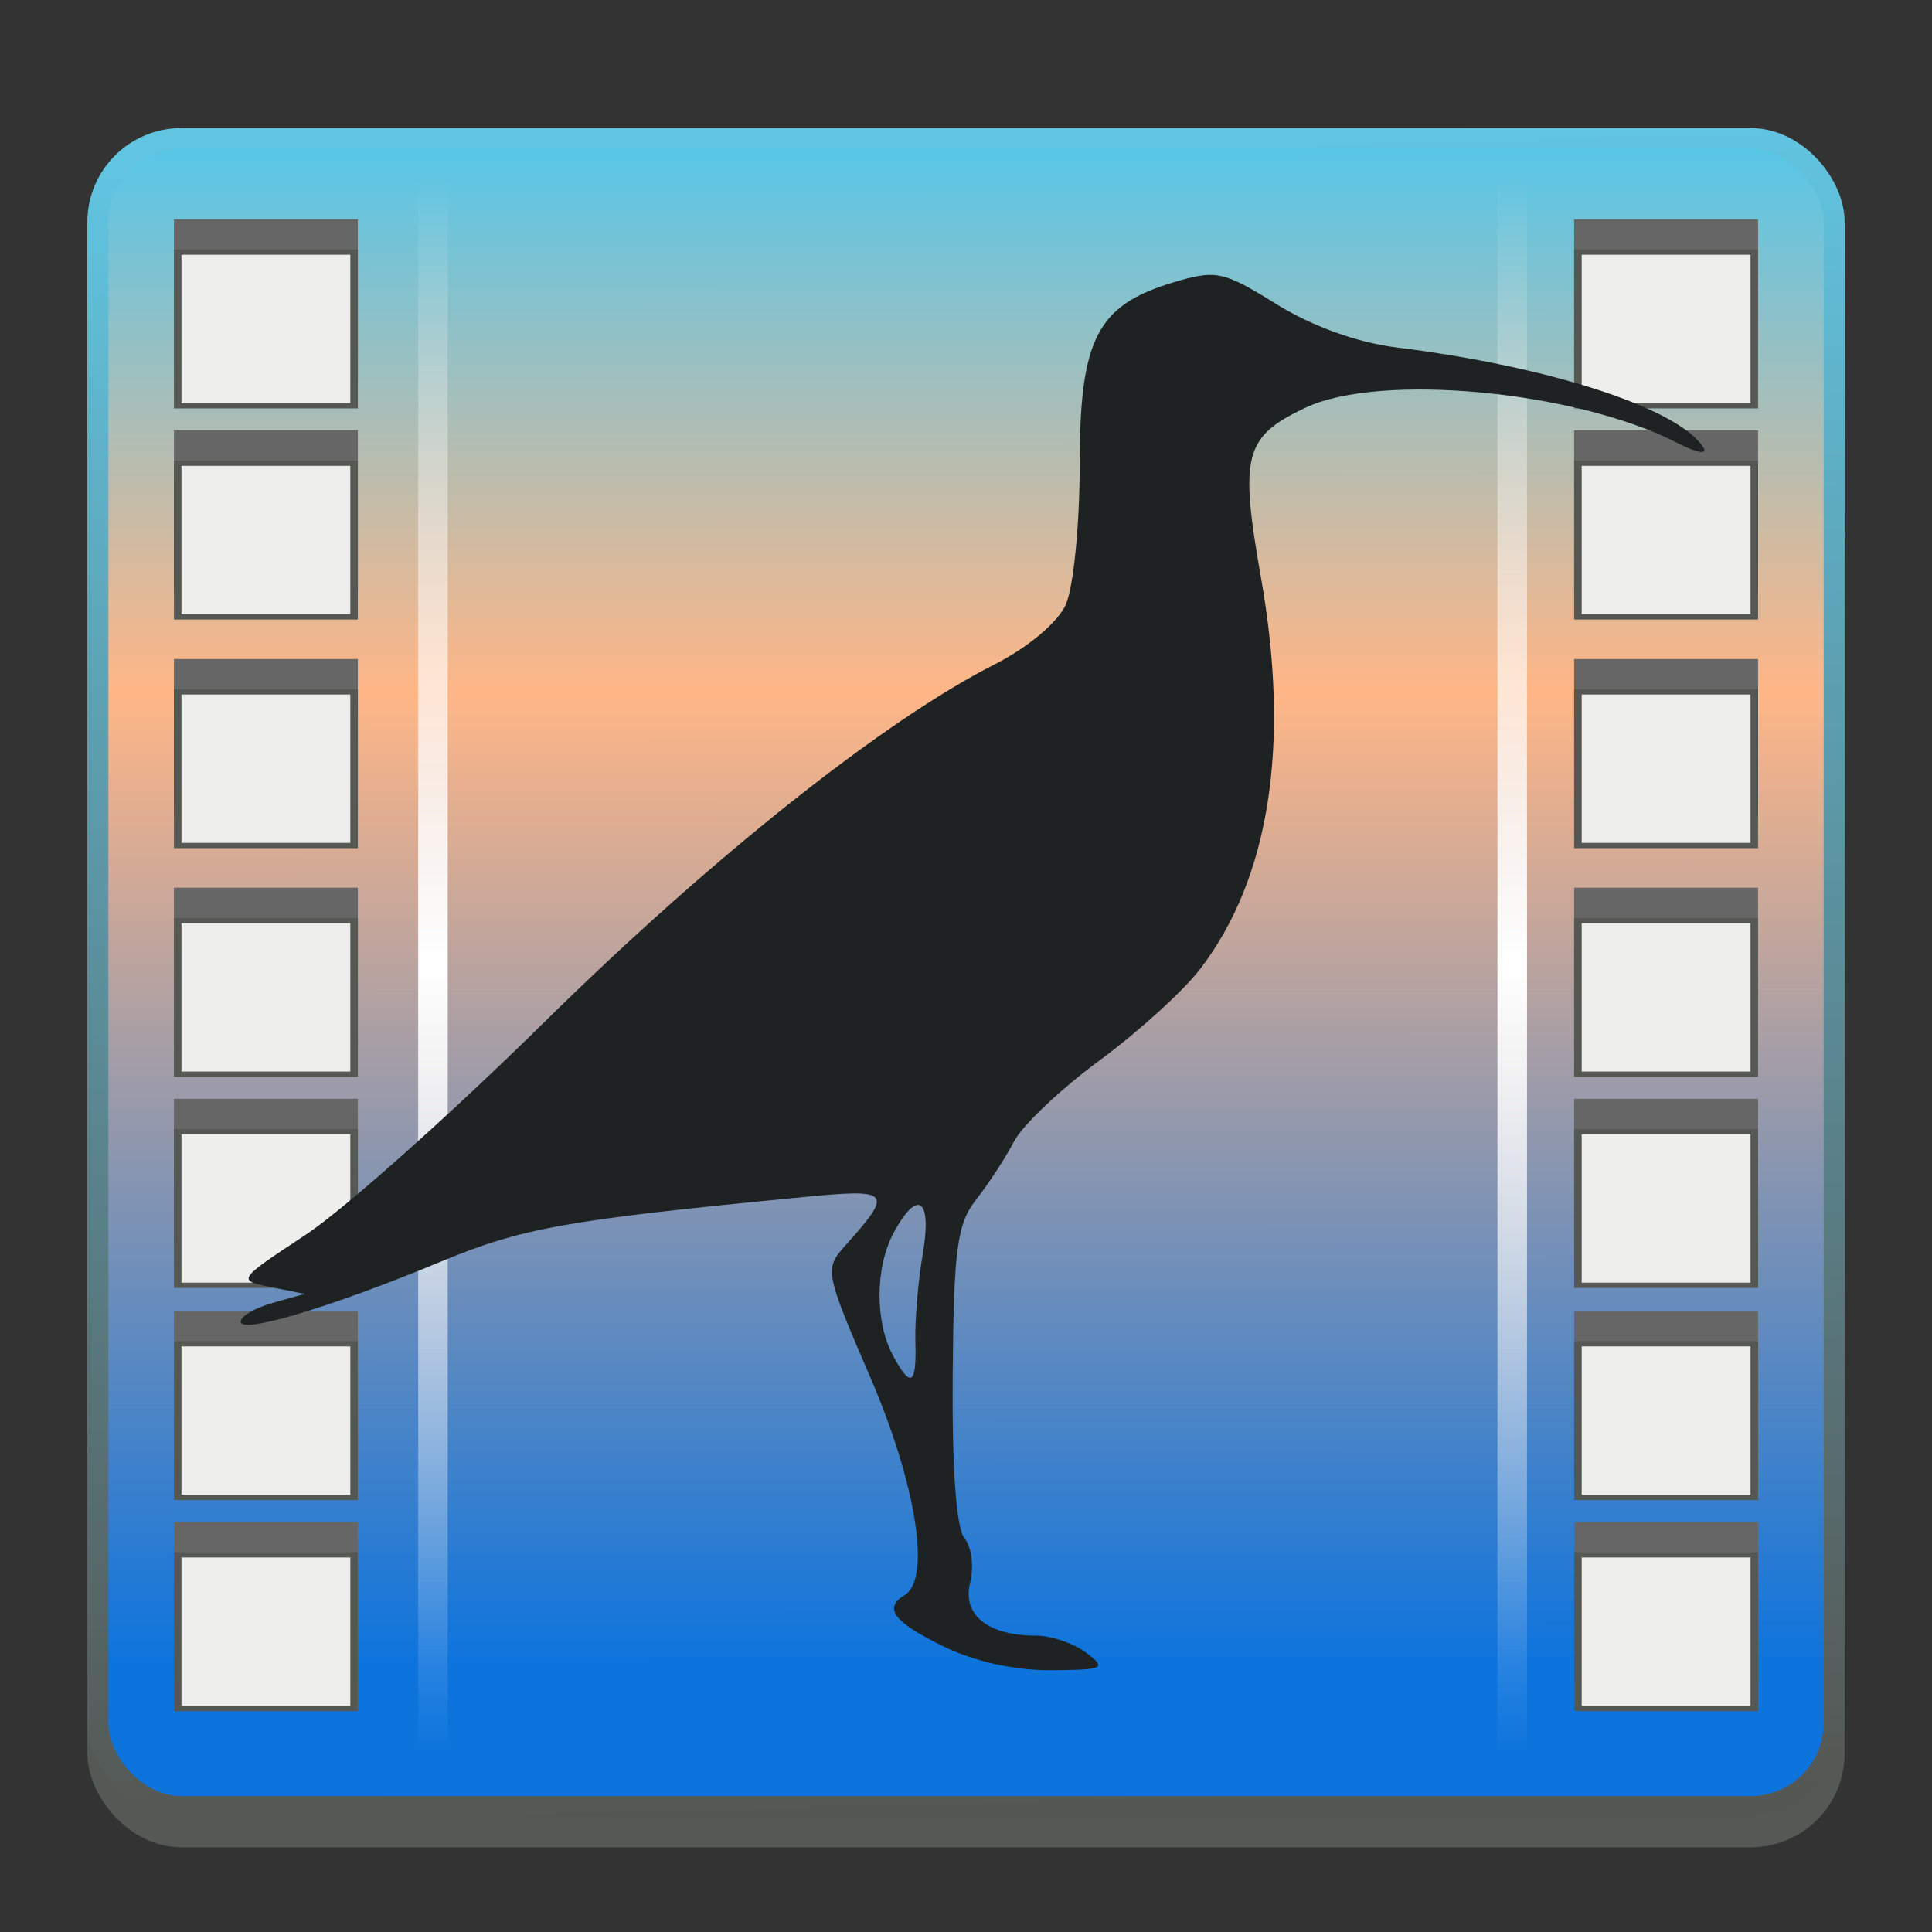 <?xml version="1.0" encoding="UTF-8" standalone="no"?>
<!-- Created with Inkscape (http://www.inkscape.org/) -->

<svg
   xmlns:dc="http://purl.org/dc/elements/1.1/"
   xmlns:cc="http://creativecommons.org/ns#"
   xmlns:rdf="http://www.w3.org/1999/02/22-rdf-syntax-ns#"
   xmlns:svg="http://www.w3.org/2000/svg"
   xmlns="http://www.w3.org/2000/svg"
   xmlns:xlink="http://www.w3.org/1999/xlink"
   xmlns:sodipodi="http://sodipodi.sourceforge.net/DTD/sodipodi-0.dtd"
   xmlns:inkscape="http://www.inkscape.org/namespaces/inkscape"
   width="128"
   height="128"
   id="svg2"
   version="1.1"
   inkscape:version="0.48.3.1 r9886"
   sodipodi:docname="curlew.svg">
  <rect width="100%" height="100%" fill="#333333" stroke="none"/>
  <defs
     id="defs4">
    <linearGradient
       id="linearGradient3066">
      <stop
         style="stop-color:#ffffff;stop-opacity:0;"
         offset="0"
         id="stop3068" />
      <stop
         id="stop3074"
         offset="0.5"
         style="stop-color:#ffffff;stop-opacity:1" />
      <stop
         style="stop-color:#ffffff;stop-opacity:0;"
         offset="1"
         id="stop3070" />
    </linearGradient>
    <linearGradient
       id="linearGradient3073">
      <stop
         style="stop-color:#555753;stop-opacity:1;"
         offset="0"
         id="stop3075" />
      <stop
         style="stop-color:#61c5e2;stop-opacity:1"
         offset="1"
         id="stop3077" />
    </linearGradient>
    <linearGradient
       id="linearGradient3065">
      <stop
         id="stop3067"
         offset="0"
         style="stop-color:#666666;stop-opacity:1" />
      <stop
         style="stop-color:#ffb686;stop-opacity:1;"
         offset="0.599"
         id="stop3069" />
      <stop
         id="stop3071"
         offset="1"
         style="stop-color:#4ec7ed;stop-opacity:0;" />
    </linearGradient>
    <linearGradient
       id="linearGradient3049">
      <stop
         style="stop-color:#666666;stop-opacity:1"
         offset="0"
         id="stop3051" />
      <stop
         id="stop3053"
         offset="0.618"
         style="stop-color:#ffb686;stop-opacity:1;" />
      <stop
         style="stop-color:#4ec7ed;stop-opacity:0;"
         offset="1"
         id="stop3055" />
    </linearGradient>
    <linearGradient
       id="linearGradient3030">
      <stop
         id="stop3032"
         offset="0"
         style="stop-color:#0d74dd;stop-opacity:1;" />
      <stop
         style="stop-color:#eeeeec;stop-opacity:1"
         offset="0.788"
         id="stop3034" />
      <stop
         id="stop3036"
         offset="1"
         style="stop-color:#4ec7ed;stop-opacity:1;" />
    </linearGradient>
    <linearGradient
       id="linearGradient3038">
      <stop
         id="stop3040"
         offset="0"
         style="stop-color:#2e3436;stop-opacity:1" />
      <stop
         style="stop-color:#ffb686;stop-opacity:1;"
         offset="0.629"
         id="stop3042" />
      <stop
         id="stop3044"
         offset="1"
         style="stop-color:#4ec7ed;stop-opacity:1;" />
    </linearGradient>
    <linearGradient
       inkscape:collect="always"
       id="linearGradient3805">
      <stop
         style="stop-color:#aa4400;stop-opacity:1;"
         offset="0"
         id="stop3807" />
      <stop
         style="stop-color:#aa4400;stop-opacity:0;"
         offset="1"
         id="stop3809" />
    </linearGradient>
    <linearGradient
       inkscape:collect="always"
       id="linearGradient3945">
      <stop
         style="stop-color:#ffffff;stop-opacity:1;"
         offset="0"
         id="stop3947" />
      <stop
         style="stop-color:#ffffff;stop-opacity:0;"
         offset="1"
         id="stop3949" />
    </linearGradient>
    <linearGradient
       id="linearGradient3938">
      <stop
         style="stop-color:#0d74dd;stop-opacity:1;"
         offset="0"
         id="stop3940" />
      <stop
         id="stop2996"
         offset="0.629"
         style="stop-color:#ffb686;stop-opacity:1;" />
      <stop
         style="stop-color:#4ec7ed;stop-opacity:1;"
         offset="1"
         id="stop3942" />
    </linearGradient>
    <linearGradient
       inkscape:collect="always"
       id="linearGradient3912">
      <stop
         style="stop-color:#ffffff;stop-opacity:1;"
         offset="0"
         id="stop3914" />
      <stop
         style="stop-color:#ffffff;stop-opacity:0;"
         offset="1"
         id="stop3916" />
    </linearGradient>
    <linearGradient
       inkscape:collect="always"
       id="linearGradient3031">
      <stop
         style="stop-color:#ffffff;stop-opacity:1;"
         offset="0"
         id="stop3033" />
      <stop
         style="stop-color:#ffffff;stop-opacity:0;"
         offset="1"
         id="stop3035" />
    </linearGradient>
    <linearGradient
       inkscape:collect="always"
       xlink:href="#linearGradient3031"
       id="linearGradient3883"
       gradientUnits="userSpaceOnUse"
       gradientTransform="translate(0.927,924.362)"
       x1="34.57"
       y1="-1.748"
       x2="54.773"
       y2="65.146" />
    <linearGradient
       inkscape:collect="always"
       xlink:href="#linearGradient3912"
       id="linearGradient3918"
       x1="30.529"
       y1="-3.544"
       x2="55.671"
       y2="65.595"
       gradientUnits="userSpaceOnUse" />
    <linearGradient
       inkscape:collect="always"
       xlink:href="#linearGradient3938"
       id="linearGradient3944"
       x1="65.548"
       y1="1048.322"
       x2="64.65"
       y2="925.015"
       gradientUnits="userSpaceOnUse"
       gradientTransform="matrix(1,0,0,0.961,0,38.866)" />
    <linearGradient
       inkscape:collect="always"
       xlink:href="#linearGradient3945"
       id="linearGradient3951"
       x1="67.454"
       y1="926.394"
       x2="67.86"
       y2="965.403"
       gradientUnits="userSpaceOnUse" />
    <linearGradient
       inkscape:collect="always"
       xlink:href="#linearGradient3805"
       id="linearGradient3811"
       x1="67.284"
       y1="952.906"
       x2="67.284"
       y2="929.293"
       gradientUnits="userSpaceOnUse" />
    <linearGradient
       inkscape:collect="always"
       xlink:href="#linearGradient3938"
       id="linearGradient3884"
       gradientUnits="userSpaceOnUse"
       gradientTransform="matrix(1,0,0,0.961,0,38.866)"
       x1="65.548"
       y1="1048.322"
       x2="64.65"
       y2="925.015" />
    <linearGradient
       inkscape:collect="always"
       xlink:href="#linearGradient3805"
       id="linearGradient3886"
       gradientUnits="userSpaceOnUse"
       x1="67.284"
       y1="952.906"
       x2="67.284"
       y2="929.293" />
    <linearGradient
       inkscape:collect="always"
       xlink:href="#linearGradient3938"
       id="linearGradient3907"
       gradientUnits="userSpaceOnUse"
       gradientTransform="matrix(0.928,0,0,0.891,4.628,107.966)"
       x1="64.691"
       y1="1040"
       x2="64.65"
       y2="925.015" />
    <linearGradient
       inkscape:collect="always"
       xlink:href="#linearGradient3073"
       id="linearGradient3079"
       x1="51.769"
       y1="1044.587"
       x2="48.735"
       y2="933.654"
       gradientUnits="userSpaceOnUse" />
    <linearGradient
       inkscape:collect="always"
       xlink:href="#linearGradient3066"
       id="linearGradient3072"
       x1="43.994"
       y1="1040.417"
       x2="43.994"
       y2="936.113"
       gradientUnits="userSpaceOnUse" />
  </defs>
  <sodipodi:namedview
     id="base"
     pagecolor="#ffffff"
     bordercolor="#666666"
     borderopacity="1.0"
     inkscape:pageopacity="0.0"
     inkscape:pageshadow="2"
     inkscape:zoom="3.7288834"
     inkscape:cx="63.731823"
     inkscape:cy="64"
     inkscape:document-units="px"
     inkscape:current-layer="layer1"
     showgrid="false"
     inkscape:window-width="1600"
     inkscape:window-height="842"
     inkscape:window-x="-4"
     inkscape:window-y="-3"
     inkscape:window-maximized="1"
     inkscape:snap-to-guides="false" />
  <g
     inkscape:label="Layer 1"
     inkscape:groupmode="layer"
     id="layer1"
     transform="translate(0,-924.362)">
    <rect
       ry="5.53"
       y="935.544"
       x="6.484"
       height="110.509"
       width="115.033"
       id="rect3057"
       style="fill:#555955;fill-opacity:1;stroke:#555955;stroke-width:1.392;stroke-opacity:1" />
    <rect
       style="fill:url(#linearGradient3907);fill-opacity:1;stroke:url(#linearGradient3079);stroke-width:1.392;stroke-opacity:1"
       id="rect3936"
       width="115.033"
       height="110.509"
       x="6.484"
       y="933.544"
       ry="5.53" />
    <path
       style="fill:none;stroke:url(#linearGradient3072);stroke-width:1.956;fill-opacity:1"
       d="m 100.189,934.29 -71.505,0 0,108.202 71.505,0 0,-108.202 z"
       id="path3023"
       inkscape:connector-curvature="0" />
    <g
       transform="matrix(1,0,0,0.701,4.7683716e-7,279.958)"
       id="g3247"
       style="fill:#666666;stroke:#666666">
      <rect
         ry="0"
         y="940.238"
         x="104.541"
         height="14.524"
         width="11.686"
         id="rect3249"
         style="fill:#666666;fill-opacity:1;stroke:#666666;stroke-width:0.5" />
      <rect
         style="fill:#666666;fill-opacity:1;stroke:#666666;stroke-width:0.5"
         id="rect3251"
         width="11.686"
         height="14.524"
         x="104.541"
         y="960.188"
         ry="0" />
      <rect
         ry="0"
         y="981.8"
         x="104.541"
         height="14.524"
         width="11.686"
         id="rect3253"
         style="fill:#666666;fill-opacity:1;stroke:#666666;stroke-width:0.5" />
      <rect
         style="fill:#666666;fill-opacity:1;stroke:#666666;stroke-width:0.5"
         id="rect3255"
         width="11.686"
         height="14.524"
         x="104.541"
         y="1003.412"
         ry="0" />
      <rect
         ry="0"
         y="1023.362"
         x="104.541"
         height="14.524"
         width="11.686"
         id="rect3257"
         style="fill:#666666;fill-opacity:1;stroke:#666666;stroke-width:0.5" />
      <rect
         style="fill:#666666;fill-opacity:1;stroke:#666666;stroke-width:0.5"
         id="rect3259"
         width="11.686"
         height="14.524"
         x="11.773"
         y="940.238"
         ry="0" />
      <rect
         ry="0"
         y="960.188"
         x="11.773"
         height="14.524"
         width="11.686"
         id="rect3261"
         style="fill:#666666;fill-opacity:1;stroke:#666666;stroke-width:0.5" />
      <rect
         style="fill:#666666;fill-opacity:1;stroke:#666666;stroke-width:0.5"
         id="rect3263"
         width="11.686"
         height="14.524"
         x="11.773"
         y="981.8"
         ry="0" />
      <rect
         ry="0"
         y="1003.412"
         x="11.773"
         height="14.524"
         width="11.686"
         id="rect3265"
         style="fill:#666666;fill-opacity:1;stroke:#666666;stroke-width:0.5" />
      <rect
         style="fill:#666666;fill-opacity:1;stroke:#666666;stroke-width:0.5"
         id="rect3267"
         width="11.686"
         height="14.524"
         x="11.773"
         y="1023.362"
         ry="0" />
      <rect
         ry="0"
         y="1043.412"
         x="104.541"
         height="14.524"
         width="11.686"
         id="rect3269"
         style="fill:#666666;fill-opacity:1;stroke:#666666;stroke-width:0.5" />
      <rect
         style="fill:#666666;fill-opacity:1;stroke:#666666;stroke-width:0.5"
         id="rect3271"
         width="11.686"
         height="14.524"
         x="104.541"
         y="1063.362"
         ry="0" />
      <rect
         style="fill:#666666;fill-opacity:1;stroke:#666666;stroke-width:0.5"
         id="rect3273"
         width="11.686"
         height="14.524"
         x="11.773"
         y="1043.412"
         ry="0" />
      <rect
         ry="0"
         y="1063.362"
         x="11.773"
         height="14.524"
         width="11.686"
         id="rect3275"
         style="fill:#666666;fill-opacity:1;stroke:#666666;stroke-width:0.5" />
    </g>
    <g
       id="g3231"
       transform="matrix(1,0,0,0.701,4.7683716e-7,281.958)">
      <rect
         style="fill:#eeeeec;fill-opacity:1;stroke:#555753;stroke-width:0.5"
         id="rect3044"
         width="11.686"
         height="14.524"
         x="104.541"
         y="940.238"
         ry="0" />
      <rect
         ry="0"
         y="960.188"
         x="104.541"
         height="14.524"
         width="11.686"
         id="rect3046"
         style="fill:#eeeeec;fill-opacity:1;stroke:#555753;stroke-width:0.5" />
      <rect
         style="fill:#eeeeec;fill-opacity:1;stroke:#555753;stroke-width:0.5"
         id="rect3048"
         width="11.686"
         height="14.524"
         x="104.541"
         y="981.8"
         ry="0" />
      <rect
         ry="0"
         y="1003.412"
         x="104.541"
         height="14.524"
         width="11.686"
         id="rect3050"
         style="fill:#eeeeec;fill-opacity:1;stroke:#555753;stroke-width:0.5" />
      <rect
         style="fill:#eeeeec;fill-opacity:1;stroke:#555753;stroke-width:0.5"
         id="rect3052"
         width="11.686"
         height="14.524"
         x="104.541"
         y="1023.362"
         ry="0" />
      <rect
         ry="0"
         y="940.238"
         x="11.773"
         height="14.524"
         width="11.686"
         id="rect3839"
         style="fill:#eeeeec;fill-opacity:1;stroke:#555753;stroke-width:0.5" />
      <rect
         style="fill:#eeeeec;fill-opacity:1;stroke:#555753;stroke-width:0.5"
         id="rect3841"
         width="11.686"
         height="14.524"
         x="11.773"
         y="960.188"
         ry="0" />
      <rect
         ry="0"
         y="981.8"
         x="11.773"
         height="14.524"
         width="11.686"
         id="rect3843"
         style="fill:#eeeeec;fill-opacity:1;stroke:#555753;stroke-width:0.5" />
      <rect
         style="fill:#eeeeec;fill-opacity:1;stroke:#555753;stroke-width:0.5"
         id="rect3845"
         width="11.686"
         height="14.524"
         x="11.773"
         y="1003.412"
         ry="0" />
      <rect
         ry="0"
         y="1023.362"
         x="11.773"
         height="14.524"
         width="11.686"
         id="rect3847"
         style="fill:#eeeeec;fill-opacity:1;stroke:#555753;stroke-width:0.5" />
      <rect
         style="fill:#eeeeec;fill-opacity:1;stroke:#555753;stroke-width:0.5"
         id="rect3223"
         width="11.686"
         height="14.524"
         x="104.541"
         y="1043.412"
         ry="0" />
      <rect
         ry="0"
         y="1063.362"
         x="104.541"
         height="14.524"
         width="11.686"
         id="rect3225"
         style="fill:#eeeeec;fill-opacity:1;stroke:#555753;stroke-width:0.5" />
      <rect
         ry="0"
         y="1043.412"
         x="11.773"
         height="14.524"
         width="11.686"
         id="rect3227"
         style="fill:#eeeeec;fill-opacity:1;stroke:#555753;stroke-width:0.5" />
      <rect
         style="fill:#eeeeec;fill-opacity:1;stroke:#555753;stroke-width:0.5"
         id="rect3229"
         width="11.686"
         height="14.524"
         x="11.773"
         y="1063.362"
         ry="0" />
    </g>
    <path
       style="fill:#1e2223;fill-opacity:1"
       d="m 62.46,1033.419 c -3.295,-1.631 -3.943,-2.507 -2.509,-3.393 1.749,-1.081 0.748,-7.364 -2.299,-14.432 -2.995,-6.947 -3.036,-7.161 -1.659,-8.698 3.214,-3.587 3.048,-3.787 -2.677,-3.234 -15.896,1.537 -18.688,2.035 -24.174,4.314 -7.225,3.001 -13.197,4.788 -13.197,3.949 0,-0.356 0.955,-0.915 2.123,-1.242 l 2.123,-0.595 -2.251,-0.454 c -2.245,-0.453 -2.239,-0.462 2.316,-3.467 2.512,-1.657 9.605,-7.977 15.762,-14.044 11.076,-10.914 22.539,-20.024 29.874,-23.741 2.196,-1.113 4.177,-2.773 4.714,-3.951 0.509,-1.117 0.925,-5.268 0.925,-9.225 0,-8.387 1.141,-10.617 6.21,-12.136 2.832,-0.849 3.297,-0.75 6.823,1.441 2.349,1.46 5.353,2.547 7.921,2.865 10.235,1.269 18.775,4.056 20.38,6.652 0.289,0.468 -0.483,0.329 -1.717,-0.309 -6.68,-3.455 -19.713,-4.692 -24.666,-2.341 -4.051,1.922 -4.368,3.14 -2.934,11.282 1.945,11.044 0.576,19.861 -4.019,25.884 -1.104,1.447 -4.107,4.178 -6.674,6.067 -2.567,1.89 -5.119,4.307 -5.672,5.373 -0.553,1.066 -1.675,2.789 -2.494,3.831 -1.281,1.628 -1.501,3.259 -1.571,11.655 -0.051,6.151 0.236,10.144 0.778,10.797 0.473,0.569 0.644,1.894 0.38,2.944 -0.538,2.143 1.162,3.515 4.355,3.515 1.008,0 2.508,0.51 3.332,1.134 1.383,1.046 1.2,1.135 -2.362,1.157 -2.411,0.015 -5.092,-0.586 -7.141,-1.6 z m -1.813,-20.184 c -0.041,-1.38 0.178,-3.986 0.488,-5.79 0.633,-3.686 -0.339,-4.373 -1.944,-1.374 -1.21,2.26 -1.227,5.86 -0.038,8.081 1.193,2.228 1.581,1.99 1.494,-0.917 z"
       id="path2998"
       inkscape:connector-curvature="0" />
  </g>
</svg>
